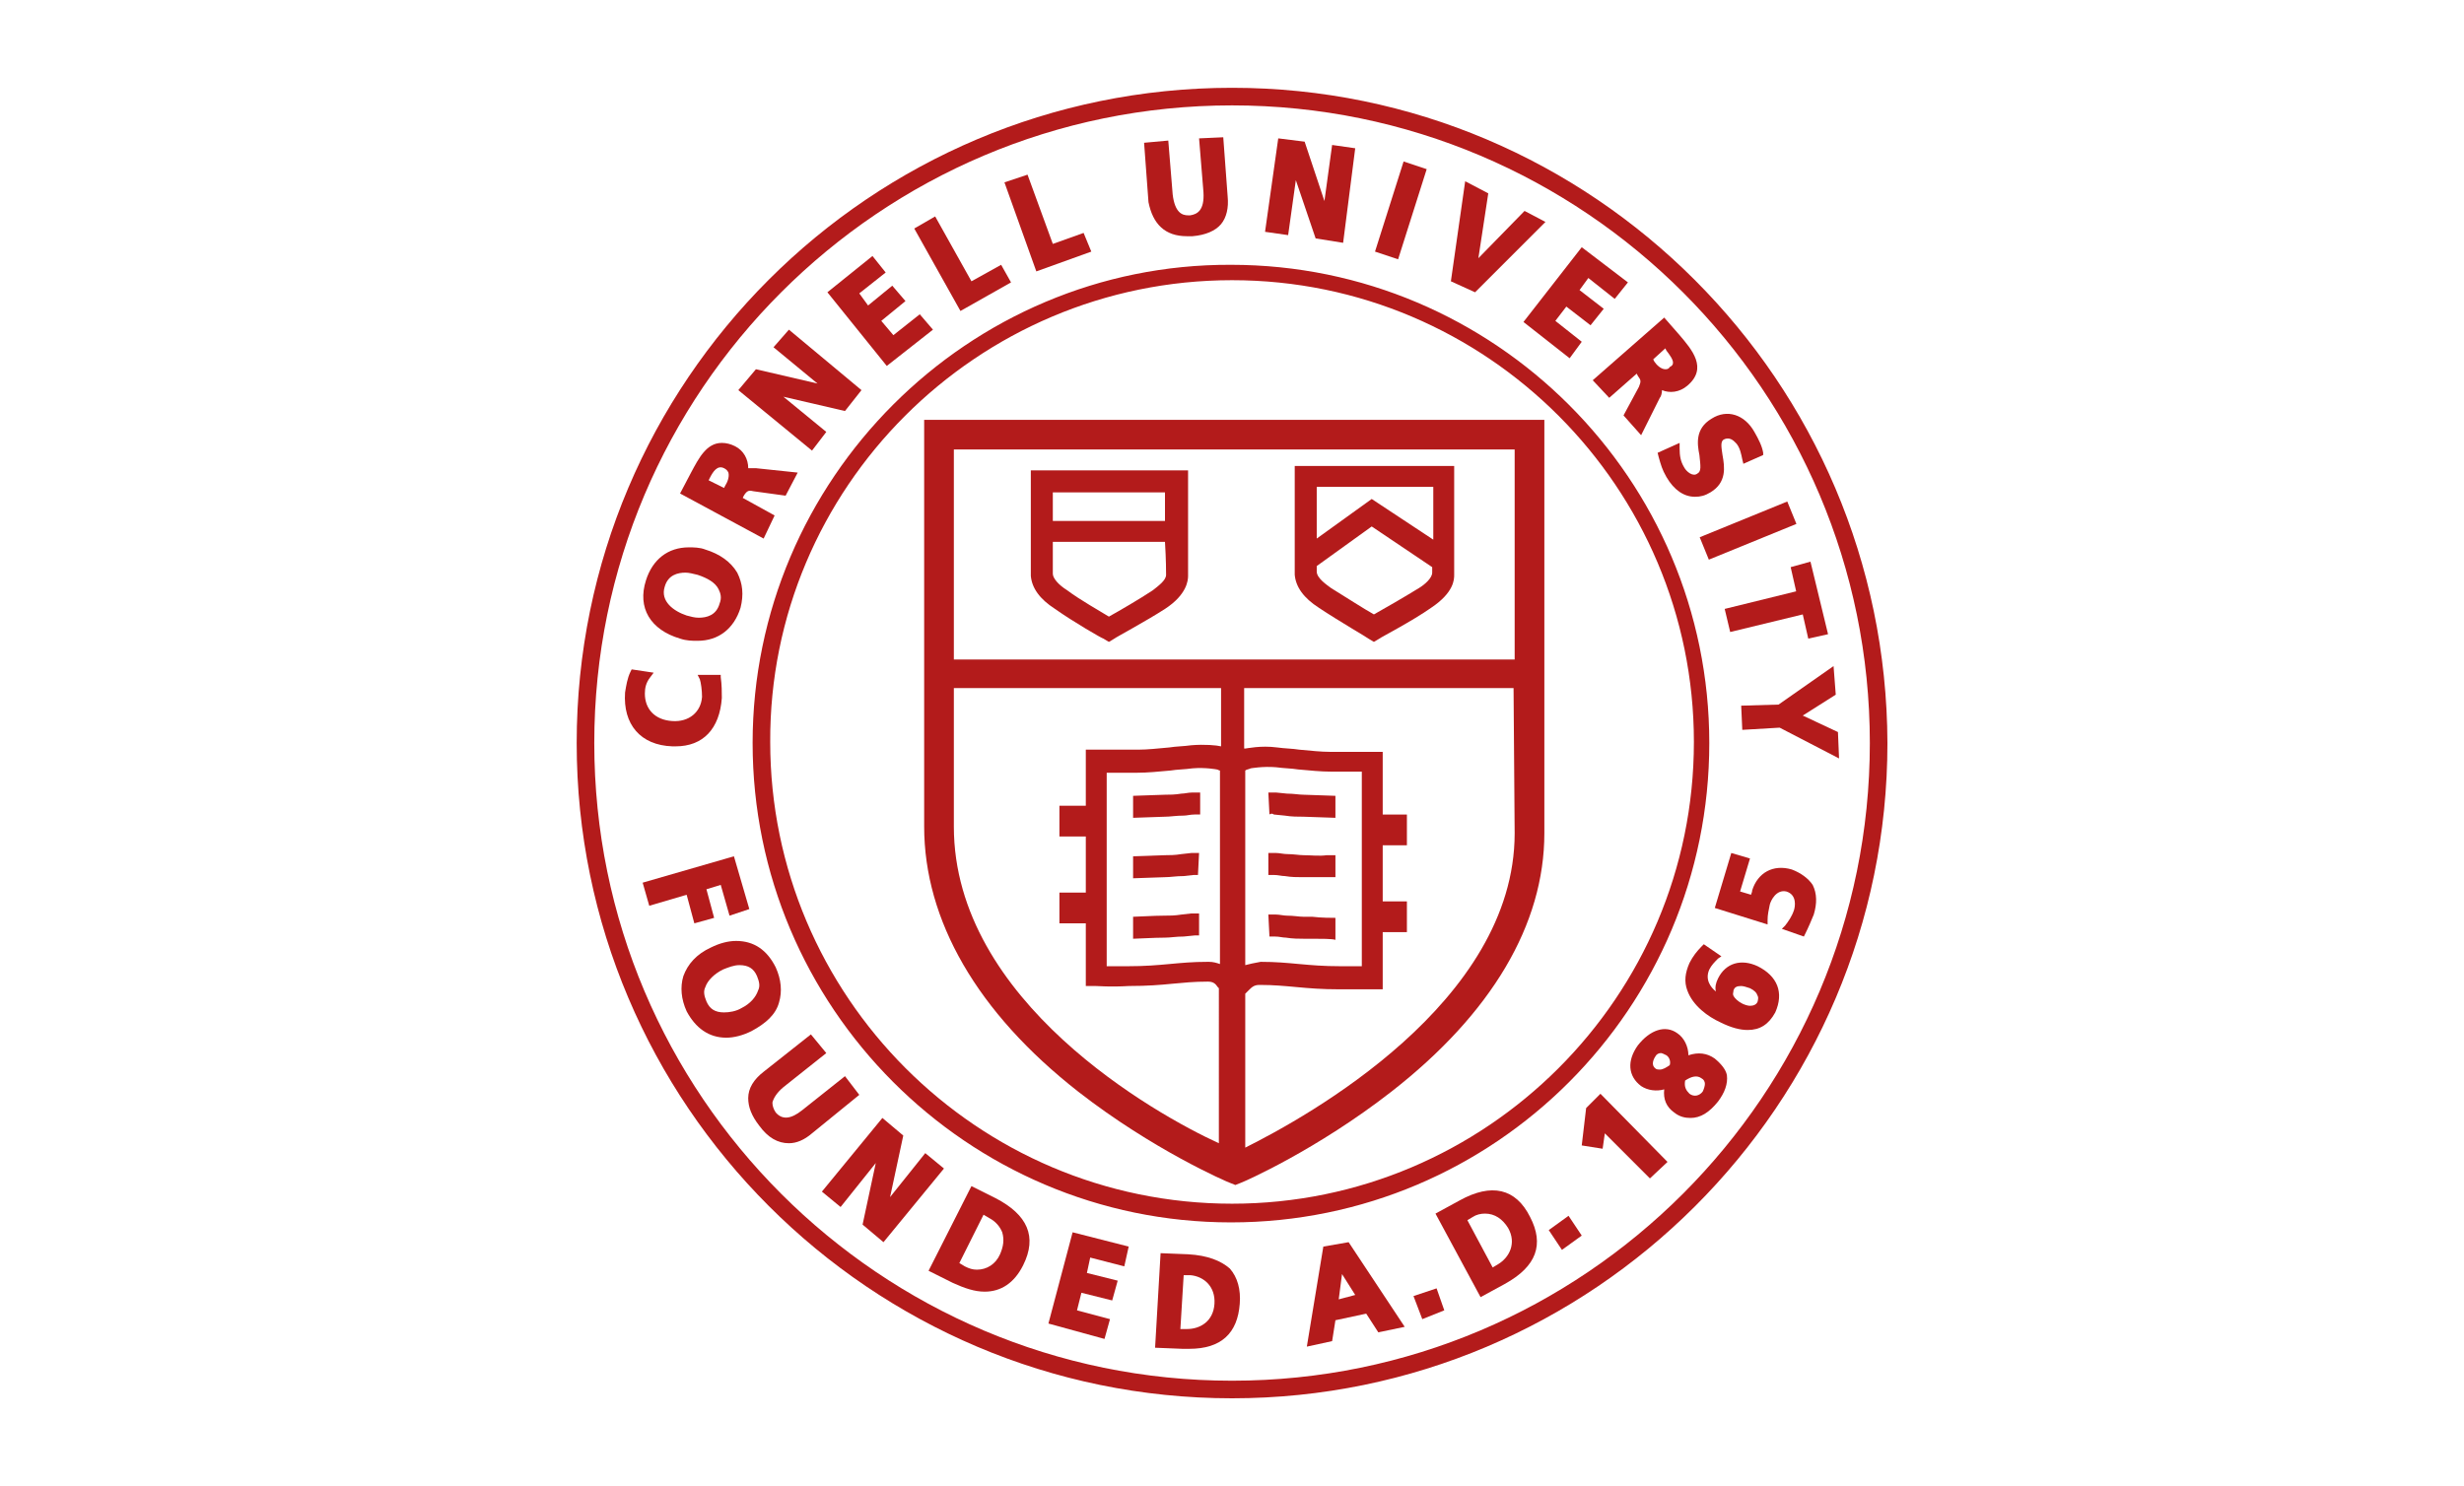 <?xml version="1.0" encoding="UTF-8" standalone="no"?>
<svg
   xmlns:dc="http://purl.org/dc/elements/1.1/"
   xmlns:cc="http://creativecommons.org/ns#"
   xmlns:rdf="http://www.w3.org/1999/02/22-rdf-syntax-ns#"
   xmlns:svg="http://www.w3.org/2000/svg"
   xmlns="http://www.w3.org/2000/svg"
   height="567"
   width="940"
   xml:space="preserve"
   viewBox="0 0 940 567"
   y="0px"
   x="0px"
   id="Layer_1"
   version="1.1"><defs
     id="defs95" /><style
     id="style2"
     type="text/css">
	.st0{fill:#B31B1B;}
</style><g
     transform="matrix(4.195,0,0,4.195,218.742,31.822)"
     id="g90"><path
       style="fill:#b31b1b"
       id="path4"
       d="m 45.9,91.7 c 6.8,5.3 13.5,8.2 13.8,8.3 l 0.5,0.2 0.5,-0.2 C 61,99.9 67.6,97 74.4,91.7 83.5,84.6 88.3,76.5 88.3,68.2 V 30.6 H 31.9 v 37 c 0,8.5 4.8,16.9 14,24.1 z M 58.8,80.1 c -0.3,-0.1 -0.6,-0.2 -1,-0.2 0,0 0,0 -0.1,0 -1.4,0 -2.4,0.1 -3.5,0.2 -1.1,0.1 -2.2,0.2 -3.8,0.2 -0.7,0 -1.4,0 -1.9,0 V 62.7 c 0.1,0 0.2,0 0.2,0 0.7,0 1.5,0 2.6,0 0.9,0 1.9,-0.1 3,-0.2 0.6,-0.1 1.3,-0.1 2,-0.2 1.2,-0.1 2.2,0.1 2.2,0.1 0.1,0 0.2,0.1 0.3,0.1 0,-0.1 0,17.6 0,17.6 z M 85.6,68.2 C 85.6,83.6 66.7,94 61.1,96.8 v -14 c 0.1,-0.1 0.2,-0.2 0.3,-0.3 0.3,-0.3 0.5,-0.5 1,-0.5 1.3,0 2.3,0.1 3.4,0.2 1.1,0.1 2.2,0.2 3.9,0.2 1.7,0 3,0 3,0 h 0.9 v -5.2 h 2.2 v -2.8 h -2.2 v -5.1 h 2.2 v -2.8 h -2.2 v -5.7 h -1 c -0.4,0 -0.8,0 -1.3,0 -0.7,0 -1.5,0 -2.5,0 -0.8,0 -1.7,-0.1 -2.8,-0.2 -0.6,-0.1 -1.3,-0.1 -2,-0.2 -1.5,-0.2 -2.8,0.1 -2.9,0.1 0,0 0,0 -0.1,0 V 55 h 24.5 z m -24.5,12 V 62.5 c 0.1,-0.1 0.3,-0.1 0.5,-0.2 0,0 1.1,-0.2 2.3,-0.1 0.7,0.1 1.4,0.1 2,0.2 1.1,0.1 2.1,0.2 3,0.2 0.9,0 1.6,0 2.3,0 0.2,0 0.4,0 0.5,0 v 17.7 c -0.5,0 -1.2,0 -1.9,0 -1.6,0 -2.7,-0.1 -3.8,-0.2 -1.1,-0.1 -2.1,-0.2 -3.5,-0.2 -0.6,0.1 -1,0.2 -1.4,0.3 z M 34.6,33.3 h 51 v 19.1 h -51 z m 0,21.7 h 24.3 v 5.3 c -0.4,-0.1 -1.5,-0.2 -2.7,-0.1 -0.7,0.1 -1.4,0.1 -2,0.2 -1.1,0.1 -2,0.2 -2.8,0.2 -1,0 -1.8,0 -2.5,0 -0.5,0 -0.9,0 -1.3,0 h -1 v 5.1 h -2.4 v 2.8 h 2.4 v 5.1 h -2.4 v 2.8 h 2.4 v 5.7 h 0.9 c 0.1,0 1.4,0.1 3,0 1.7,0 2.9,-0.1 3.9,-0.2 1.1,-0.1 2,-0.2 3.3,-0.2 0.5,0 0.7,0.2 0.9,0.5 0,0 0.1,0.1 0.1,0.1 V 96.4 C 53,93.8 34.6,83.5 34.6,67.6 Z"
       class="st0" /><path
       style="fill:#b31b1b"
       id="path6"
       d="M 55.9,35.2 H 41.6 v 1 c 0,3.1 0,8.4 0,8.6 0.1,1.1 0.8,2.1 2.2,3 1.7,1.2 4.3,2.7 4.4,2.7 l 0.5,0.3 0.5,-0.3 c 0.1,-0.1 2.9,-1.6 4.6,-2.7 2,-1.3 2.1,-2.6 2.1,-3 0,-0.2 0,-4.8 0,-8.6 z m -12.3,2 h 10.2 c 0,0.8 0,1.7 0,2.6 H 43.6 c 0,-0.9 0,-1.8 0,-2.6 z m 10.3,7.5 c 0,0.5 -0.7,1 -1.2,1.4 -1.2,0.8 -3.1,1.9 -4,2.4 C 47.9,48 46.1,47 44.9,46.1 44.1,45.6 43.6,45 43.6,44.6 c 0,-0.1 0,-1.3 0,-2.9 h 10.2 c 0.1,1.6 0.1,2.8 0.1,3 z"
       class="st0" /><path
       style="fill:#b31b1b"
       id="path8"
       d="M 80.1,34.8 H 65.6 v 1 c 0,3.9 0,8.6 0,8.9 0.1,1.1 0.8,2.1 2.2,3 1.8,1.2 4.4,2.7 4.5,2.8 l 0.5,0.3 0.5,-0.3 c 0.1,-0.1 3,-1.6 4.7,-2.8 2.1,-1.4 2.1,-2.6 2.1,-3 0,-0.2 0,-4.9 0,-8.8 z m -2,9.7 c 0,0.5 -0.7,1.1 -1.2,1.4 -1.3,0.8 -3.2,1.9 -4.1,2.4 -0.9,-0.5 -2.6,-1.6 -3.9,-2.4 -0.4,-0.3 -1.3,-0.9 -1.3,-1.5 0,-0.1 0,-0.2 0,-0.5 l 5,-3.6 5.5,3.7 c 0,0.3 0,0.5 0,0.5 z m -5.5,-6.7 -5,3.6 c 0,-1.4 0,-3.2 0,-4.7 h 10.6 c 0,1.6 0,3.3 0,4.8 z"
       class="st0" /><path
       style="fill:#b31b1b"
       id="path10"
       d="m 63.7,66.5 1,0.1 c 0.6,0.1 1.2,0.1 1.7,0.1 l 2.9,0.1 v -2 l -2.9,-0.1 c -0.4,0 -0.9,-0.1 -1.5,-0.1 l -1,-0.1 c -0.3,0 -0.5,0 -0.7,0 l 0.1,2 c 0.1,-0.1 0.3,-0.1 0.4,0 z"
       class="st0" /><path
       style="fill:#b31b1b"
       id="path12"
       d="m 66.4,70.2 c -0.4,0 -0.9,-0.1 -1.5,-0.1 -0.3,0 -0.7,-0.1 -1,-0.1 -0.3,0 -0.5,0 -0.7,0 v 2 c 0.1,0 0.3,0 0.5,0 0.4,0 0.7,0.1 1,0.1 0.6,0.1 1.1,0.1 1.6,0.1 0.6,0 1.5,0 2.2,0 h 0.8 v -2 h -0.8 c -0.6,0.1 -1.5,0 -2.1,0 z"
       class="st0" /><path
       style="fill:#b31b1b"
       id="path14"
       d="m 66.4,75.8 c -0.4,0 -0.9,-0.1 -1.5,-0.1 -0.3,0 -0.7,-0.1 -1,-0.1 -0.3,0 -0.5,0 -0.7,0 l 0.1,2 c 0.1,0 0.3,0 0.5,0 0.4,0 0.7,0.1 1,0.1 0.6,0.1 1.2,0.1 1.6,0.1 h 0.8 c 0.8,0 1.8,0 2.1,0.1 v -2 c -0.3,0 -1.3,0 -2.1,-0.1 z"
       class="st0" /><path
       style="fill:#b31b1b"
       id="path16"
       d="m 53.8,66.7 c 0.5,0 1,-0.1 1.7,-0.1 0.3,0 0.6,-0.1 1,-0.1 0.2,0 0.3,0 0.5,0 v -2 c -0.2,0 -0.4,0 -0.7,0 -0.4,0 -0.7,0.1 -1,0.1 -0.6,0.1 -1.1,0.1 -1.5,0.1 l -2.9,0.1 v 2 z"
       class="st0" /><path
       style="fill:#b31b1b"
       id="path18"
       d="m 55.3,70.1 c -0.6,0.1 -1.1,0.1 -1.5,0.1 l -2.9,0.1 v 2 l 2.9,-0.1 c 0.5,0 1,-0.1 1.7,-0.1 L 56.4,72 c 0.2,0 0.3,0 0.4,0 l 0.1,-2 c -0.2,0 -0.4,0 -0.7,0 z"
       class="st0" /><path
       style="fill:#b31b1b"
       id="path20"
       d="m 55.3,75.6 c -0.6,0.1 -1.1,0.1 -1.6,0.1 -0.9,0 -2.4,0.1 -2.8,0.1 v 2 c 0.4,0 1.9,-0.1 2.9,-0.1 0.5,0 1,-0.1 1.7,-0.1 l 1,-0.1 c 0.1,0 0.3,0 0.4,0 v -2 c -0.2,0 -0.4,0 -0.7,0 z"
       class="st0" /><path
       style="fill:#b31b1b"
       id="path22"
       d="m 9.3,60.3 c 2.5,0 4,-1.6 4.2,-4.4 0,-0.5 0,-1.2 -0.1,-1.9 v -0.2 h -2.1 l 0.2,0.4 c 0.1,0.3 0.2,1 0.2,1.6 C 11.6,57.2 10.5,58.1 9,58 7.4,57.9 6.5,56.9 6.5,55.5 6.5,55 6.6,54.5 7,54 l 0.3,-0.4 -2,-0.3 -0.1,0.2 c -0.3,0.6 -0.4,1.3 -0.5,1.9 -0.2,2.9 1.4,4.8 4.3,4.9 0.1,0 0.2,0 0.3,0 z"
       class="st0" /><path
       style="fill:#b31b1b"
       id="path24"
       d="m 9.7,50.5 c 0.6,0.2 1.1,0.2 1.6,0.2 1.9,0 3.3,-1.1 3.9,-3 0.3,-1.2 0.2,-2.2 -0.3,-3.2 -0.6,-1 -1.6,-1.7 -2.9,-2.1 -0.5,-0.2 -1.1,-0.2 -1.5,-0.2 -1.9,0 -3.3,1.1 -3.9,3 -0.8,2.5 0.4,4.5 3.1,5.3 z M 8.3,45.8 c 0.3,-1.1 1.2,-1.3 1.9,-1.3 0.3,0 0.7,0.1 1.1,0.2 0.9,0.3 1.6,0.7 1.9,1.3 0.2,0.4 0.3,0.8 0.1,1.3 -0.3,1.1 -1.2,1.3 -1.9,1.3 -0.4,0 -0.7,-0.1 -1.1,-0.2 C 9.1,48 7.9,47.1 8.3,45.8 Z"
       class="st0" /><path
       style="fill:#b31b1b"
       id="path26"
       d="m 18.3,39.3 -2.9,-1.6 0.1,-0.2 C 15.8,37 16,37 16.4,37.1 l 2.9,0.4 1.1,-2.1 -3.8,-0.4 c -0.3,0 -0.5,0 -0.7,0 0,-0.8 -0.4,-1.6 -1.2,-2 -0.4,-0.2 -0.8,-0.3 -1.2,-0.3 -1.4,0 -2.1,1.4 -2.8,2.7 l -1,1.9 7.6,4.1 z m -4.5,-2.7 -0.1,0.2 -1.4,-0.7 0.1,-0.2 c 0.3,-0.6 0.7,-1.2 1.3,-0.9 0.2,0.1 0.3,0.2 0.4,0.4 0.1,0.4 -0.1,0.9 -0.3,1.2 z"
       class="st0" /><polygon
       style="fill:#b31b1b"
       id="polygon28"
       points="16.6,26 15,27.9 21.7,33.4 23,31.7 19.1,28.5 24.7,29.8 26.2,27.9 19.6,22.4 18.2,24 22.2,27.3 "
       class="st0" /><polygon
       style="fill:#b31b1b"
       id="polygon30"
       points="29,18.4 26.8,20.2 26,19.1 28.4,17.2 27.2,15.7 23.1,19 28.5,25.7 32.7,22.4 31.5,21 29.1,22.9 28,21.6 30.2,19.8 "
       class="st0" /><polygon
       style="fill:#b31b1b"
       id="polygon32"
       points="35.2,20.7 39.8,18.1 38.9,16.5 36.2,18 32.9,12.1 31,13.2 "
       class="st0" /><polygon
       style="fill:#b31b1b"
       id="polygon34"
       points="42.1,17.1 47.1,15.3 46.4,13.6 43.6,14.6 41.3,8.3 39.2,9 "
       class="st0" /><path
       style="fill:#b31b1b"
       id="path36"
       d="m 55.8,13.9 c 0.2,0 0.3,0 0.5,0 1.2,-0.1 2.1,-0.5 2.6,-1.1 0.5,-0.6 0.7,-1.5 0.6,-2.5 L 59.1,4.9 56.9,5 57.3,9.9 c 0.1,1.7 -0.6,2 -1.2,2.1 -0.1,0 -0.1,0 -0.2,0 -0.5,0 -1.2,-0.2 -1.4,-1.9 l -0.4,-4.9 -2.2,0.2 0.4,5.4 c 0.4,2 1.5,3.1 3.5,3.1 z"
       class="st0" /><polygon
       style="fill:#b31b1b"
       id="polygon38"
       points="64.1,5 62.9,13.5 65,13.8 65.7,8.8 67.5,14.1 70,14.5 71.1,5.9 69,5.6 68.3,10.7 66.5,5.3 "
       class="st0" /><polygon
       style="fill:#b31b1b"
       id="polygon40"
       points="75.5,7.1 72.9,15.3 75,16 77.6,7.8 "
       class="st0" /><polygon
       style="fill:#b31b1b"
       id="polygon42"
       points="83.2,10 81.1,8.9 79.8,18 82,19 88.4,12.6 86.5,11.6 82.3,15.9 "
       class="st0" /><polygon
       style="fill:#b31b1b"
       id="polygon44"
       points="93.7,20.5 91.5,18.8 92.3,17.7 94.7,19.6 95.9,18.1 91.7,14.9 86.4,21.7 90.6,25 91.7,23.5 89.3,21.6 90.3,20.3 92.5,22 "
       class="st0" /><path
       style="fill:#b31b1b"
       id="path46"
       d="m 94.2,28.6 2.5,-2.2 0.1,0.2 c 0.3,0.4 0.3,0.5 0.1,1 l -1.4,2.6 1.6,1.8 1.7,-3.4 c 0.1,-0.1 0.2,-0.4 0.2,-0.7 0.7,0.3 1.6,0.2 2.3,-0.4 1.9,-1.6 0.4,-3.3 -0.7,-4.6 L 99.2,21.3 92.7,27 Z m 5.1,-4.5 0.1,0.2 c 0.3,0.4 0.6,0.8 0.6,1.1 0,0.2 -0.1,0.3 -0.3,0.4 -0.1,0.2 -0.3,0.2 -0.4,0.2 -0.4,0 -0.8,-0.4 -1,-0.7 l -0.1,-0.2 z"
       class="st0" /><path
       style="fill:#b31b1b"
       id="path48"
       d="m 102.2,35.5 c -0.4,0.3 -1,-0.2 -1.2,-0.6 -0.3,-0.5 -0.4,-1 -0.4,-1.7 v -0.5 l -2,0.9 0.1,0.4 c 0.2,0.7 0.3,1.1 0.7,1.8 0.7,1.2 1.6,1.8 2.6,1.8 0.5,0 0.9,-0.1 1.4,-0.4 1.5,-0.9 1.3,-2.3 1.1,-3.4 -0.1,-0.7 -0.2,-1.2 0.1,-1.4 0.2,-0.1 0.3,-0.1 0.4,-0.1 0.4,0 0.7,0.4 0.8,0.5 0.3,0.4 0.4,0.9 0.5,1.4 l 0.1,0.4 1.8,-0.8 v -0.2 c -0.1,-0.6 -0.4,-1.2 -0.8,-1.9 -0.9,-1.6 -2.5,-2.1 -3.9,-1.2 -1.5,0.9 -1.3,2.3 -1.1,3.3 0.1,1 0.2,1.5 -0.2,1.7 z"
       class="st0" /><rect
       style="fill:#b31b1b"
       id="rect50"
       height="2.2"
       width="8.6"
       class="st0"
       transform="matrix(0.926,-0.378,0.378,0.926,-7.456,43.357)"
       y="39.6"
       x="102.5" /><polygon
       style="fill:#b31b1b"
       id="polygon52"
       points="104.7,47.8 105.2,49.9 111.8,48.3 112.3,50.5 114.1,50.1 112.5,43.5 110.7,44 111.2,46.2 "
       class="st0" /><polygon
       style="fill:#b31b1b"
       id="polygon54"
       points="109.6,56.5 106.2,56.6 106.3,58.8 109.7,58.6 115.1,61.4 115,59 111.8,57.5 114.8,55.6 114.6,53 "
       class="st0" /><polygon
       style="fill:#b31b1b"
       id="polygon56"
       points="6.3,72.7 6.9,74.8 10.3,73.8 11,76.4 12.8,75.9 12.1,73.3 13.4,72.9 14.2,75.7 16,75.1 14.6,70.3 "
       class="st0" /><path
       style="fill:#b31b1b"
       id="path58"
       d="m 18.7,83.6 c 0.3,-1 0.2,-2.1 -0.3,-3.2 -0.8,-1.6 -2,-2.4 -3.6,-2.4 -0.7,0 -1.5,0.2 -2.3,0.6 -1.3,0.6 -2.1,1.5 -2.5,2.6 -0.3,1 -0.2,2.1 0.3,3.2 0.8,1.5 2,2.4 3.6,2.4 0.7,0 1.5,-0.2 2.3,-0.6 1.3,-0.7 2.2,-1.5 2.5,-2.6 z m -3.4,0.5 c -0.5,0.3 -1.1,0.4 -1.6,0.4 -0.8,0 -1.3,-0.3 -1.6,-1 -0.2,-0.5 -0.3,-0.9 -0.1,-1.3 0.2,-0.6 0.8,-1.2 1.6,-1.6 0.5,-0.2 1,-0.4 1.5,-0.4 0.8,0 1.3,0.3 1.6,1 0.2,0.5 0.3,0.9 0.1,1.3 -0.2,0.6 -0.7,1.2 -1.5,1.6 z"
       class="st0" /><path
       style="fill:#b31b1b"
       id="path60"
       d="m 24.7,90.3 -3.9,3.1 c -1,0.8 -1.8,0.9 -2.4,0.2 -0.2,-0.3 -0.3,-0.6 -0.3,-0.9 0.1,-0.4 0.4,-0.9 1,-1.4 l 3.9,-3.1 -1.4,-1.7 -4.3,3.4 c -0.9,0.7 -1.4,1.5 -1.4,2.4 0,0.8 0.3,1.6 1,2.5 0.8,1.1 1.7,1.6 2.7,1.6 0.7,0 1.4,-0.3 2.1,-0.9 L 26,92 Z"
       class="st0" /><polygon
       style="fill:#b31b1b"
       id="polygon62"
       points="26.3,103.8 28.2,105.4 33.7,98.7 32,97.3 28.8,101.3 30,95.7 28.1,94.1 22.6,100.8 24.3,102.2 27.5,98.2 "
       class="st0" /><path
       style="fill:#b31b1b"
       id="path64"
       d="m 38.4,101.4 -2.2,-1.1 -3.9,7.7 2.2,1.1 c 1.1,0.5 2,0.8 2.9,0.8 1.5,0 2.7,-0.8 3.5,-2.4 1.3,-2.6 0.4,-4.6 -2.5,-6.1 z m 0.4,5.1 c -0.4,0.9 -1.2,1.4 -2.1,1.4 -0.4,0 -0.7,-0.1 -1.1,-0.3 l -0.5,-0.3 2.2,-4.4 0.5,0.3 c 0.6,0.3 1,0.8 1.2,1.3 0.2,0.7 0.1,1.3 -0.2,2 z"
       class="st0" /><polygon
       style="fill:#b31b1b"
       id="polygon66"
       points="49,110.7 49.5,108.9 46.7,108.2 47,106.8 50.1,107.6 50.5,105.8 45.4,104.5 43.2,112.8 48.3,114.2 48.8,112.4 45.8,111.6 46.2,110 "
       class="st0" /><path
       style="fill:#b31b1b"
       id="path68"
       d="m 55.9,106.5 -2.5,-0.1 -0.5,8.6 2.5,0.1 c 0.2,0 0.4,0 0.6,0 2.9,0 4.4,-1.4 4.6,-4.1 0.1,-1.3 -0.2,-2.4 -0.9,-3.2 -0.8,-0.7 -2,-1.2 -3.8,-1.3 z m -0.1,6.8 h -0.6 l 0.3,-4.9 h 0.6 c 1.2,0.1 2.3,1 2.2,2.6 -0.1,1.6 -1.3,2.3 -2.5,2.3 z"
       class="st0" /><path
       style="fill:#b31b1b"
       id="path70"
       d="m 68.2,105.8 -1.5,9.1 2.3,-0.5 0.3,-1.9 2.8,-0.6 1.1,1.7 2.4,-0.5 -5.1,-7.7 z m 1.4,4.8 0.3,-2.3 1.2,1.9 z"
       class="st0" /><polygon
       style="fill:#b31b1b"
       id="polygon72"
       points="77.2,112.4 79.2,111.6 78.5,109.6 76.4,110.3 "
       class="st0" /><path
       style="fill:#b31b1b"
       id="path74"
       d="m 80.6,101.6 -2.2,1.2 4.1,7.6 2.2,-1.2 c 2.9,-1.6 3.6,-3.6 2.3,-6.1 -1.3,-2.6 -3.5,-3.1 -6.4,-1.5 z m 3.5,5.8 -0.5,0.3 -2.3,-4.3 0.5,-0.3 c 0.3,-0.2 0.7,-0.3 1.1,-0.3 0.9,0 1.6,0.5 2.1,1.3 0.8,1.4 0.1,2.7 -0.9,3.3 z"
       class="st0" /><polygon
       style="fill:#b31b1b"
       id="polygon76"
       points="89.9,106.1 91.7,104.8 90.5,103 88.7,104.3 "
       class="st0" /><polygon
       style="fill:#b31b1b"
       id="polygon78"
       points="93.8,95.5 97.9,99.6 99.5,98.1 93.4,91.9 92.1,93.2 91.7,96.6 93.6,96.9 "
       class="st0" /><path
       style="fill:#b31b1b"
       id="path80"
       d="m 103.8,88.7 c -0.7,-0.5 -1.5,-0.6 -2.4,-0.3 0,-0.8 -0.4,-1.6 -1,-2 -1.1,-0.8 -2.5,-0.3 -3.6,1.1 -1,1.4 -0.9,2.8 0.3,3.7 0.6,0.4 1.4,0.5 2.1,0.3 -0.1,0.9 0.2,1.6 0.9,2.1 0.5,0.4 1,0.5 1.5,0.5 0.9,0 1.7,-0.5 2.5,-1.5 0.6,-0.8 0.9,-1.6 0.8,-2.4 -0.1,-0.5 -0.5,-1 -1.1,-1.5 z m -4.1,0.6 c -0.3,0.2 -0.6,0.4 -0.9,0.4 -0.1,0 -0.3,0 -0.4,-0.1 -0.4,-0.3 -0.2,-0.8 0,-1.1 0.1,-0.2 0.3,-0.3 0.5,-0.3 0.1,0 0.3,0.1 0.5,0.2 0.3,0.2 0.4,0.6 0.3,0.9 z m 3,2.4 c -0.3,0.4 -0.8,0.5 -1.2,0.2 -0.3,-0.3 -0.5,-0.6 -0.4,-1.2 0.6,-0.4 1.1,-0.5 1.5,-0.2 0.2,0.1 0.3,0.3 0.3,0.5 0,0.2 -0.1,0.5 -0.2,0.7 z"
       class="st0" /><path
       style="fill:#b31b1b"
       id="path82"
       d="m 107.7,80.3 c -1.5,-0.7 -2.9,-0.3 -3.6,1.1 -0.2,0.4 -0.3,0.8 -0.2,1.2 -0.5,-0.4 -1,-1.1 -0.6,-2 0.2,-0.4 0.5,-0.7 0.8,-1 l 0.3,-0.2 -1.6,-1.1 -0.2,0.2 c -0.4,0.4 -0.8,0.9 -1.1,1.5 -0.4,0.9 -0.5,1.7 -0.2,2.5 0.5,1.4 1.9,2.4 3,2.9 1,0.5 1.8,0.7 2.5,0.7 1.1,0 1.9,-0.5 2.5,-1.6 0.8,-1.8 0.2,-3.3 -1.6,-4.2 z m 0,3.2 c -0.1,0.3 -0.4,0.4 -0.7,0.4 -0.2,0 -0.5,-0.1 -0.7,-0.2 -0.4,-0.2 -0.7,-0.5 -0.8,-0.7 -0.1,-0.2 0,-0.3 0,-0.5 0.1,-0.3 0.3,-0.4 0.7,-0.4 0.2,0 0.5,0.1 0.8,0.2 0.4,0.2 0.6,0.4 0.7,0.7 0.1,0.2 0,0.4 0,0.5 z"
       class="st0" /><path
       style="fill:#b31b1b"
       id="path84"
       d="m 110.8,71.5 c -1.7,-0.5 -3.1,0.3 -3.6,1.9 0,0.2 -0.1,0.3 -0.1,0.4 l -1,-0.3 0.9,-3 -1.7,-0.5 -1.5,5 4.8,1.5 v -0.4 c 0,-0.5 0.1,-0.9 0.2,-1.4 0.1,-0.4 0.6,-1.4 1.5,-1.2 1,0.3 0.8,1.4 0.7,1.7 -0.2,0.6 -0.5,1 -0.8,1.4 l -0.3,0.3 2,0.7 0.1,-0.2 c 0.3,-0.6 0.6,-1.3 0.8,-1.8 0.3,-1 0.3,-1.9 -0.1,-2.7 -0.4,-0.6 -1.1,-1.1 -1.9,-1.4 z"
       class="st0" /><path
       style="fill:#b31b1b"
       id="path86"
       d="m 16.3,60 c 0,24 19.5,43.6 43.5,43.6 24,0 43.5,-19.5 43.5,-43.6 C 103.3,36 83.8,16.5 59.8,16.5 35.9,16.4 16.3,36 16.3,60 Z M 59.9,17.9 c 23.2,0 42,18.9 42,42 0,23.2 -18.9,42 -42,42 -23.2,0 -42,-18.9 -42,-42 -0.1,-23.1 18.8,-42 42,-42 z"
       class="st0" /><path
       style="fill:#b31b1b"
       id="path88"
       d="M 59.9,0.4 C 27,0.4 0.3,27.1 0.3,60 0.3,92.8 27,119.6 59.9,119.6 92.7,119.6 119.5,92.9 119.5,60 119.4,27.1 92.7,0.4 59.9,0.4 Z m 0,117.6 c -32,0 -58,-26 -58,-58 0,-32 26,-58 58,-58 32,0 58,26 58,58 0,32 -26,58 -58,58 z"
       class="st0" /></g></svg>
